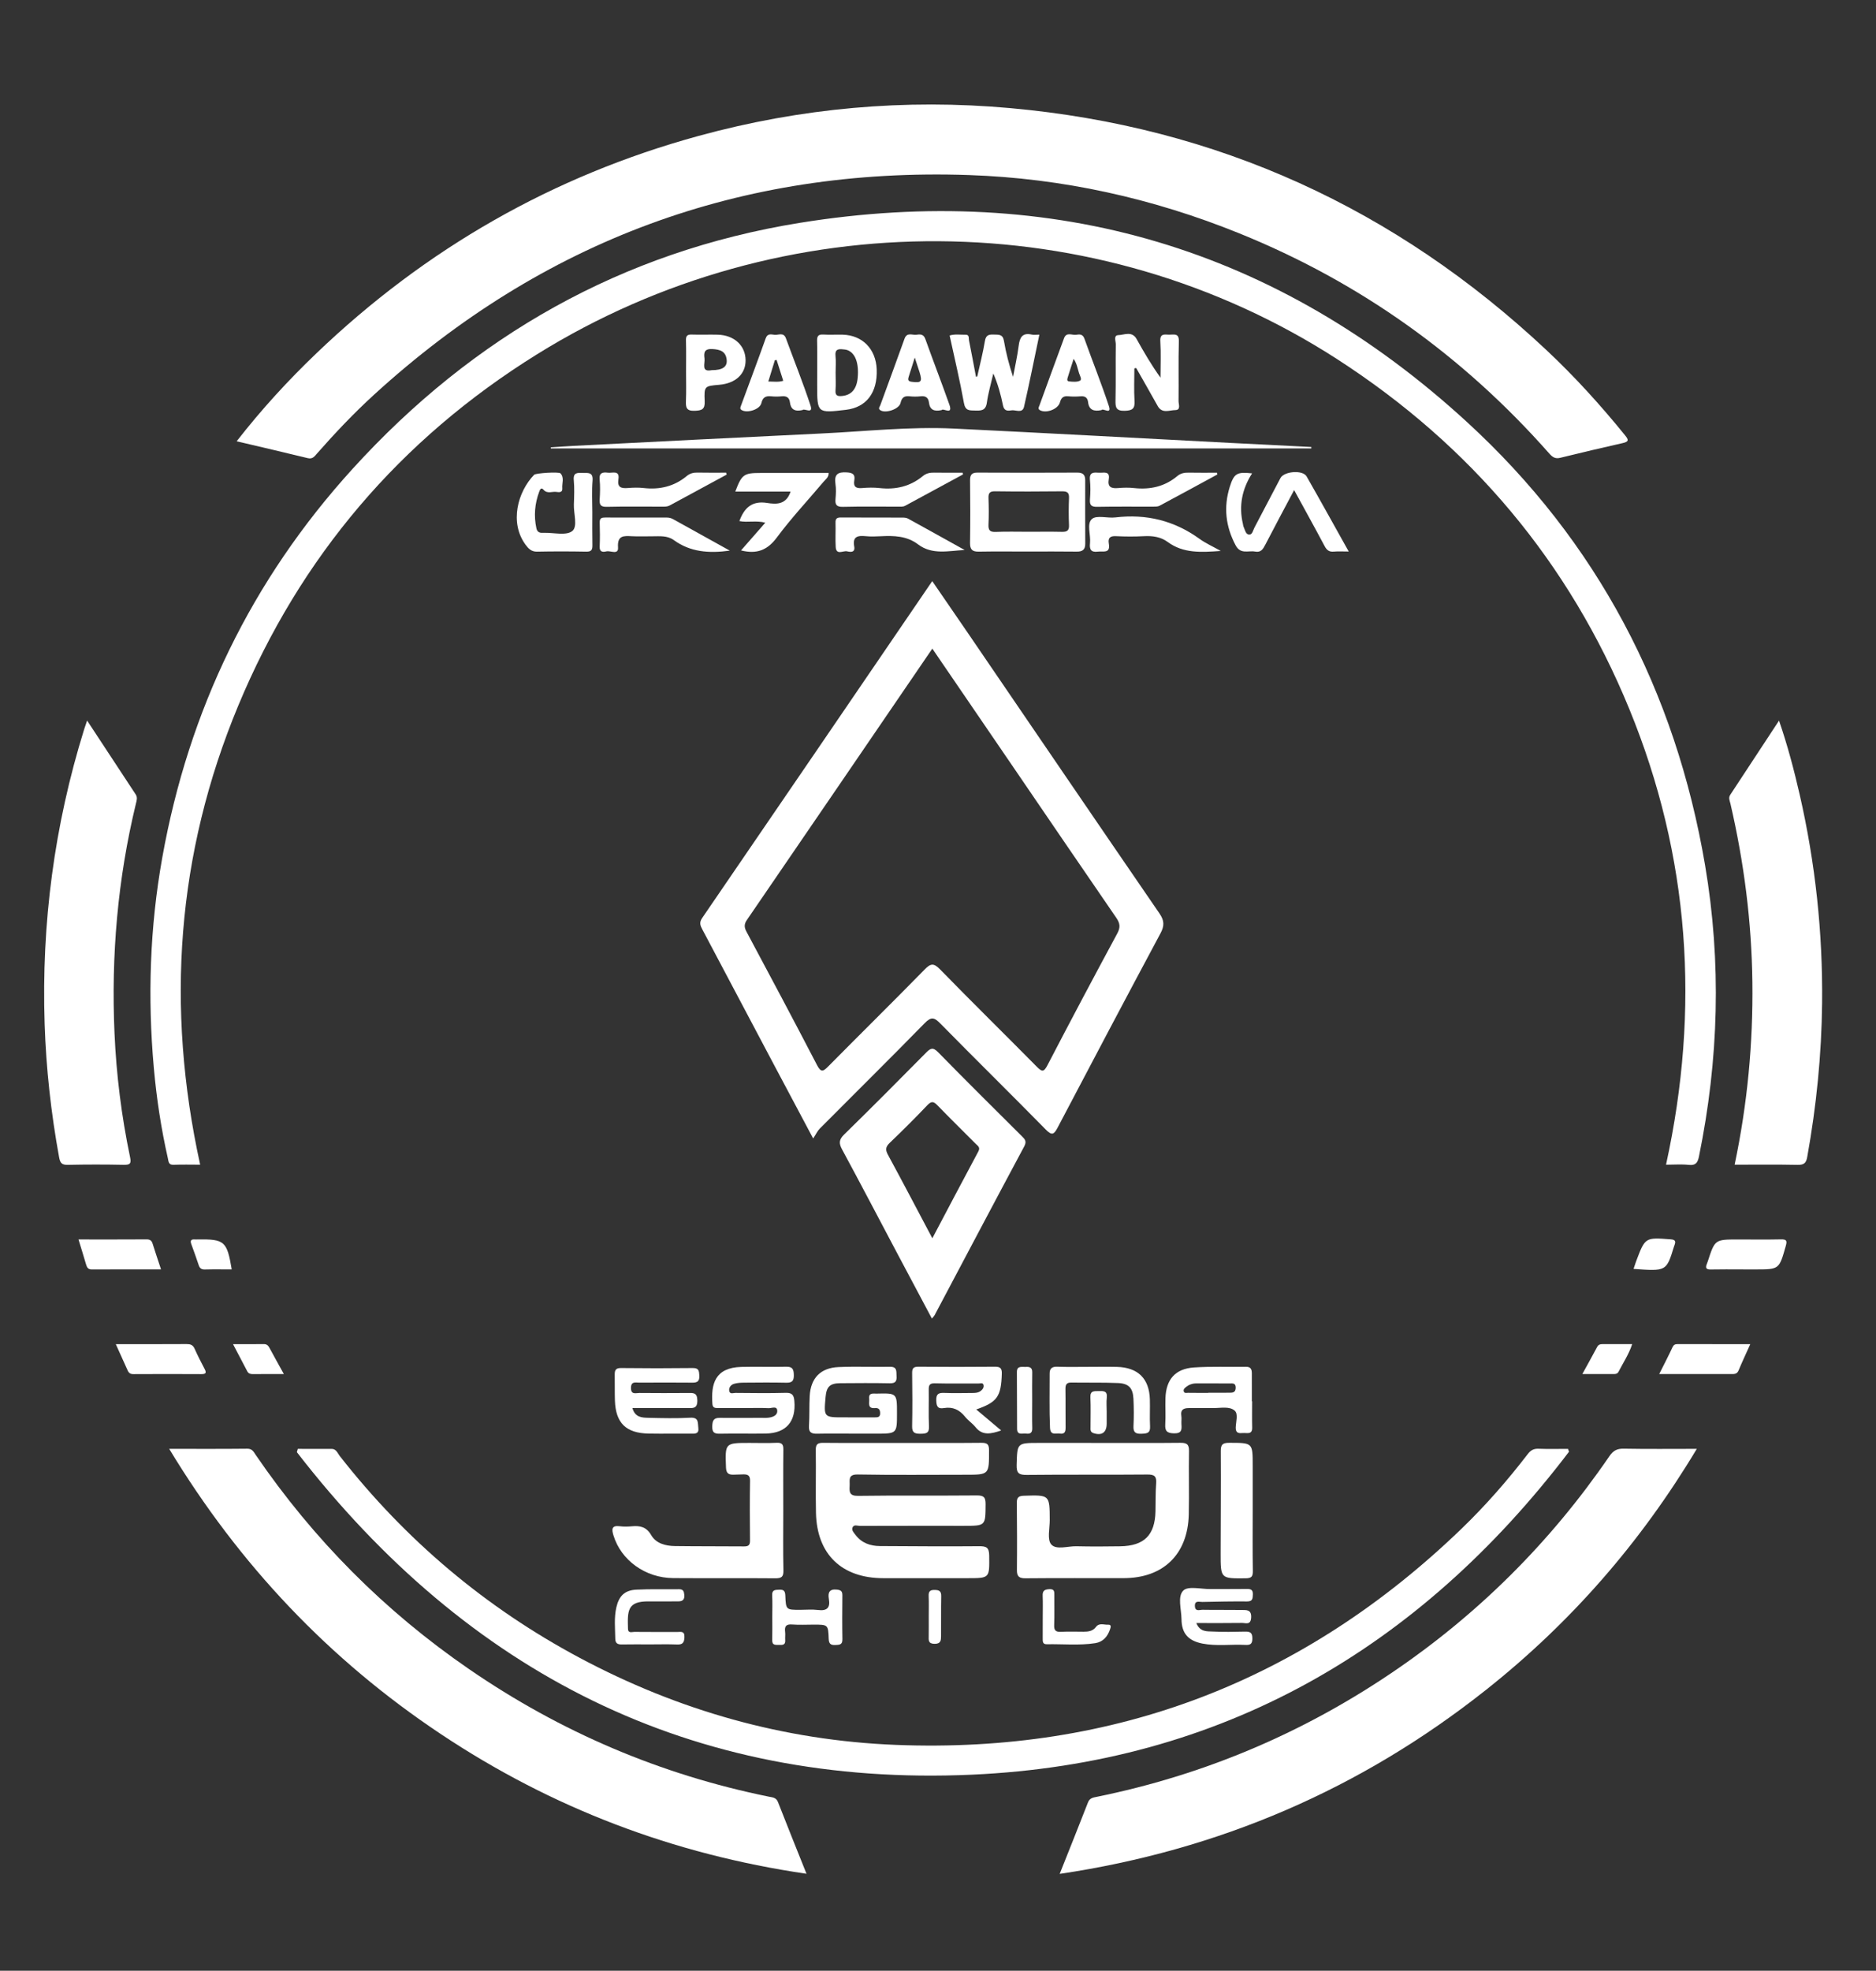 <?xml version="1.0" encoding="utf-8"?>
<!-- Generator: Adobe Illustrator 24.3.0, SVG Export Plug-In . SVG Version: 6.00 Build 0)  -->
<svg version="1.1" id="Capa_1" xmlns="http://www.w3.org/2000/svg" xmlns:xlink="http://www.w3.org/1999/xlink" x="0px" y="0px"
	 viewBox="0 0 975 1024" style="enable-background:new 0 0 975 1024;" xml:space="preserve">
<rect x="0" y="0" width="975" height="1024" fill="#333333" stroke="none"/>
<style type="text/css">
	.st0{fill:#FFFFFF;}
</style>
<g>
	<path class="st0" d="M123,229.29c13.06-16.78,26.86-31.76,41.59-45.85c56.71-54.24,122.79-92.1,198.54-112.83
		c53.1-14.53,107.12-19.38,161.95-14.43C632.54,65.86,725.27,108.31,803.82,182c14.64,13.74,28.13,28.61,40.78,44.22
		c1.85,2.28,2.05,3.26-1.17,3.99c-10.87,2.45-21.72,5.01-32.54,7.67c-2.65,0.65-4.07-0.38-5.73-2.26
		c-44.75-50.68-98.33-88.97-161.03-114.36c-45.06-18.25-91.91-28.63-140.49-30.3c-118.5-4.08-221.55,34.1-309.13,114.03
		c-10.53,9.61-20.31,19.94-29.72,30.63c-1.27,1.44-2.29,3.04-4.76,2.45C147.94,235.13,135.85,232.32,123,229.29z"/>
	<path class="st0" d="M104.03,605.18c-4.79,0-9.31-0.13-13.81,0.05c-2.69,0.11-2.59-1.67-2.98-3.4
		c-3.51-15.48-5.88-31.15-7.29-46.93c-3.27-36.58-2.1-73.02,4.38-109.24c13.72-76.72,46.43-144.28,98.81-201.93
		c62.82-69.14,140.3-113.07,232.61-127.95c131.8-21.25,248.23,13.19,346.72,103.55c67.65,62.07,108.3,139.62,123.69,230.21
		c8.6,50.64,7.12,101.12-3.18,151.4c-0.65,3.15-1.64,4.73-5.27,4.34c-3.82-0.42-7.73-0.09-11.84-0.09
		c17.76-81.11,12.36-160.14-19.07-236.75c-31.37-76.47-82.37-136.96-151.8-181.79c-125.04-80.75-288.23-81.9-415.96-2.52
		c-71.1,44.19-123.04,105.23-155.21,182.51C91.75,443.73,86.07,523.35,104.03,605.18z"/>
	<path class="st0" d="M484.51,301.95c6.28,9.14,12.4,18.01,18.48,26.91c33.17,48.6,66.29,97.23,99.59,145.74
		c2.53,3.69,2.68,6.38,0.58,10.31c-17.98,33.59-35.78,67.29-53.5,101.02c-1.9,3.62-2.97,4.22-6.16,0.98
		c-18.15-18.47-36.63-36.61-54.78-55.08c-3.14-3.19-4.73-3.68-8.15-0.18c-17.99,18.4-36.31,36.47-54.46,54.71
		c-1.24,1.24-2,2.95-3.49,5.2c-7.37-13.85-13.89-26.08-20.38-38.33c-12.4-23.4-24.76-46.83-37.18-70.22
		c-1.09-2.05-1.79-3.59-0.13-6.01C404.76,418.86,444.46,360.63,484.51,301.95z M484.55,337.03c-32.32,47.32-64.3,94.17-96.36,140.97
		c-1.5,2.2-1.46,3.8-0.23,6.1c12.33,23.06,24.63,46.14,36.68,69.35c2.07,3.99,3.23,3.27,5.83,0.65
		c16.61-16.8,33.45-33.37,49.98-50.24c3.13-3.2,4.7-3.68,8.11-0.18c16.6,17.03,33.59,33.68,50.3,50.6c2.68,2.71,3.63,2.86,5.54-0.81
		c11.91-22.92,24.03-45.74,36.29-68.47c1.74-3.22,1.4-5.31-0.58-8.18c-18.24-26.49-36.32-53.09-54.46-79.65
		C512.08,377.31,498.5,357.44,484.55,337.03z"/>
	<path class="st0" d="M550.74,973.68c5.12-12.87,9.99-24.99,14.72-37.16c0.9-2.31,2.74-2.51,4.6-2.89
		c55.15-11.23,106.04-32.62,152.71-64.08c45.07-30.38,82.93-68.04,113.64-112.86c1.96-2.87,3.91-4.02,7.41-3.95
		c12.3,0.23,24.6,0.09,38.05,0.09c-29.24,48.77-65.52,90.33-109.46,125.16C707.31,929.59,633.59,961.36,550.74,973.68z"/>
	<path class="st0" d="M87.93,752.83c14.16,0,27.39,0.08,40.62-0.07c2.55-0.03,3.27,1.63,4.32,3.17
		c30.08,44.02,67.04,81.21,110.98,111.4c47.45,32.61,99.36,54.77,155.81,66.24c1.83,0.37,3.74,0.39,4.66,2.76
		c4.74,12.17,9.64,24.27,14.84,37.29c-69.36-10.15-132.55-34.25-190.21-72.7C171.15,862.39,124.46,813.17,87.93,752.83z"/>
	<path class="st0" d="M815.45,754.32C737.43,856.89,634.8,916.3,505.16,922.13c-145.96,6.56-262.17-53-350.87-167.58
		c0.16-0.57,0.32-1.14,0.49-1.71c5.87,0,11.74-0.02,17.61,0.01c2.4,0.01,3.04,2.21,4.16,3.65c34.18,43.68,75.67,78.72,124.58,104.84
		c51.4,27.45,106.26,43.01,164.5,45.31c113.86,4.49,211.85-33.18,293.9-112.26c12.49-12.04,23.89-25.07,34.45-38.81
		c1.55-2.01,3.06-2.9,5.61-2.8c5.1,0.2,10.22,0.06,15.33,0.06C815.09,753.32,815.27,753.82,815.45,754.32z"/>
	<path class="st0" d="M901.53,605.18c6.64-31.56,9.61-63.03,9.22-94.85c-0.38-31.34-4.34-62.21-11.4-92.72
		c-0.36-1.55-1.17-3.01-0.09-4.64c8.34-12.64,16.64-25.3,25.34-38.54c4.51,13.1,7.82,25.74,10.74,38.47
		c8.15,35.62,12.03,71.74,11.65,108.27c-0.28,26.89-2.97,53.58-7.74,80.06c-0.57,3.18-1.79,4.1-4.99,4.04
		C923.43,605.05,912.6,605.18,901.53,605.18z"/>
	<path class="st0" d="M45.27,374.4c8.75,13.31,16.98,25.86,25.25,38.38c1.04,1.58,0.53,3.14,0.15,4.67
		c-9.53,39.25-12.93,79.08-11.16,119.36c0.95,21.67,3.64,43.16,8.08,64.4c0.7,3.33,0.09,4.1-3.25,4.04
		c-9.71-0.2-19.42-0.2-29.13,0.01c-3.11,0.07-3.95-1-4.49-3.94c-4.19-22.94-6.76-46.04-7.52-69.35c-1.7-52.15,5.03-103.16,20.53-153
		C44.13,377.74,44.56,376.52,45.27,374.4z"/>
	<path class="st0" d="M484.33,685.13c-6.13-11.54-12.11-22.73-18.05-33.95c-9.52-17.97-18.94-35.99-28.61-53.88
		c-1.72-3.18-1.72-5.09,1.01-7.76c14.33-14.03,28.49-28.24,42.57-42.51c2.3-2.34,3.56-3.1,6.32-0.28
		c14.36,14.69,28.96,29.13,43.52,43.63c1.56,1.56,2.64,2.64,1.24,5.26c-15.62,29.16-31.05,58.43-46.55,87.66
		C485.49,683.84,485.01,684.28,484.33,685.13z M484.56,643.41c8.2-15.51,15.97-30.35,23.9-45.1c1.18-2.19-0.32-2.93-1.37-3.99
		c-6.6-6.65-13.32-13.2-19.83-19.94c-1.98-2.05-3.11-2.41-5.29-0.12c-6.34,6.68-12.88,13.18-19.53,19.55c-2.1,2.01-2.42,3.52-1,6.14
		C469.13,614.12,476.6,628.4,484.56,643.41z"/>
	<path class="st0" d="M469.09,749.75c13.6,0,27.19,0.08,40.79-0.06c2.99-0.03,4.16,0.53,4.15,3.9c0,12.69,0.14,12.69-12.35,12.69
		c-18.61,0-37.23,0.21-55.84-0.13c-5.31-0.1-4.09,2.95-4.25,5.84c-0.17,3.14-0.23,5.33,4.36,5.26c20.55-0.29,41.11-0.03,61.67-0.22
		c3.62-0.03,4.64,0.9,4.62,4.52c-0.07,11.28,0.08,11.28-11.31,11.28c-17.97,0-35.93-0.02-53.9,0.04c-1.33,0-3.18-0.88-3.93,0.77
		c-0.66,1.45,0.66,2.75,1.5,3.87c3.18,4.21,7.65,5.8,12.74,5.83c17.16,0.08,34.31,0.24,51.47,0.08c3.81-0.04,5.25,0.61,5.3,4.85
		c0.13,11.77,0.36,11.76-11.29,11.76c-14.57,0-29.14,0-43.7,0c-21.67,0-34.59-12.42-35.04-33.98c-0.23-10.84,0.06-21.69-0.1-32.53
		c-0.05-2.99,0.85-3.85,3.84-3.82C441.57,749.83,455.33,749.75,469.09,749.75z"/>
	<path class="st0" d="M573.09,749.75c13.44,0,26.87,0.09,40.31-0.06c3.2-0.04,4.61,0.64,4.55,4.21c-0.2,11,0.13,22.02-0.12,33.02
		c-0.48,20.7-13.21,33.06-33.81,33.09c-17,0.03-34-0.08-50.99,0.08c-3.34,0.03-4.55-0.91-4.52-4.29c0.12-11.65,0.06-23.3-0.05-34.95
		c-0.02-2.68,0.85-3.57,3.63-3.66c13.46-0.43,13.43-0.52,13.48,12.64c0.02,4.34-1.42,10.12,0.78,12.65
		c2.6,2.99,8.54,0.86,13.02,0.96c7.6,0.17,15.22,0.15,22.82,0.02c12.46-0.2,18.05-5.78,18.34-18.12c0.11-4.85-0.01-9.72,0.36-14.55
		c0.27-3.59-0.8-4.65-4.51-4.62c-20.88,0.19-41.77-0.03-62.65,0.2c-4.19,0.05-5.49-0.84-5.36-5.25c0.34-11.37,0.1-11.38,11.69-11.38
		C551.08,749.75,562.09,749.75,573.09,749.75z"/>
	<path class="st0" d="M407.08,785.3c0,10.2-0.16,20.4,0.09,30.6c0.09,3.52-1.06,4.23-4.35,4.2c-17.65-0.16-35.29,0.02-52.94-0.11
		c-14.5-0.1-27.09-9.26-31.03-22.13c-0.99-3.22-1.1-5.38,3.33-4.81c2.07,0.27,4.22,0.19,6.31,0.01c4.25-0.37,7.48,0.32,9.98,4.63
		c2.5,4.31,7.44,5.58,12.29,5.65c11.98,0.16,23.96,0.08,35.94,0.18c2.24,0.02,3.13-0.66,3.1-3.04c-0.11-10.36-0.15-20.72,0.02-31.08
		c0.05-2.73-1.19-3.34-3.4-3.31c-1.77,0.02-3.54,0.13-5.32,0.16c-2.45,0.04-3.67-0.76-3.78-3.65c-0.49-12.86-0.6-12.86,12.24-12.86
		c4.7,0,9.4,0.16,14.08-0.06c2.8-0.13,3.52,0.86,3.49,3.56C407,763.93,407.08,774.62,407.08,785.3z"/>
	<path class="st0" d="M681.51,233.01c-131.74,0-263.48,0-395.23,0c-0.02-0.19-0.03-0.37-0.05-0.56c4.14-0.27,8.27-0.59,12.41-0.8
		c42.78-2.16,85.55-4.37,128.33-6.41c22.92-1.09,45.8-3.66,68.78-2.55c47.78,2.31,95.55,4.95,143.32,7.43
		c14.15,0.74,28.31,1.43,42.46,2.14C681.53,232.51,681.52,232.76,681.51,233.01z"/>
	<path class="st0" d="M534.35,286.58c-8.57,0-17.13-0.1-25.7,0.05c-3.35,0.06-4.55-1.14-4.5-4.53c0.16-10.83,0.14-21.66,0.01-32.48
		c-0.03-2.9,0.89-4.06,3.85-4.05c17.29,0.08,34.59,0.08,51.88,0c2.91-0.01,4.12,1.13,4.12,3.94c-0.02,10.99-0.03,21.98,0.02,32.97
		c0.02,3.14-1.44,4.19-4.47,4.14C551.16,286.5,542.75,286.58,534.35,286.58z M534.45,276.31c5.81,0,11.63-0.09,17.44,0.04
		c2.6,0.06,3.83-0.6,3.7-3.49c-0.21-4.67-0.2-9.37,0-14.04c0.12-2.8-0.88-3.56-3.59-3.53c-11.63,0.13-23.26,0.15-34.88-0.01
		c-2.95-0.04-3.47,1.13-3.37,3.69c0.16,4.52,0.21,9.05-0.01,13.56c-0.15,2.94,0.72,3.98,3.76,3.86
		C523.14,276.15,528.79,276.31,534.45,276.31z"/>
	<path class="st0" d="M507.91,195.59c1.36-6.14,2.95-12.23,3.98-18.43c0.52-3.16,2.13-3.41,4.66-3.32c2.47,0.09,4.62-0.27,5.22,3.28
		c1.06,6.28,2.68,12.47,4.74,18.7c1-5.38,2.23-10.73,2.92-16.15c0.54-4.28,1.85-6.93,6.8-5.82c1.06,0.24,2.23,0.03,3.95,0.03
		c-2.68,12.73-5.14,25.13-7.96,37.45c-0.85,3.72-4.37,1.48-6.65,1.89c-1.91,0.35-3.72,0.29-4.28-2.49
		c-1.13-5.59-2.63-11.11-5.04-16.65c-1.16,5.06-2.65,10.08-3.37,15.2c-0.59,4.18-3.07,4.13-6.16,4.04c-2.82-0.08-5,0.22-5.73-3.85
		c-2.08-11.58-4.83-23.05-7.45-35.15c2.76-0.84,5.56-0.34,8.29-0.4c2.05-0.05,1.55,1.77,1.76,2.85c1.27,6.31,2.44,12.64,3.64,18.97
		C507.45,195.69,507.68,195.64,507.91,195.59z"/>
	<path class="st0" d="M651.06,785.26c0,10.34-0.11,20.68,0.07,31.02c0.05,2.96-0.75,3.79-3.77,3.82
		c-12.94,0.12-12.98,0.23-12.97-12.88c0.01-17.77,0.19-35.54,0.07-53.3c-0.02-3.54,1.22-4.23,4.45-4.23
		c12.15,0.02,12.15-0.09,12.15,11.83C651.06,769.43,651.06,777.35,651.06,785.26z"/>
	<path class="st0" d="M650.74,245.96c-5.24,8.18-6.99,16.93-4.75,26.36c0.11,0.47,0.12,0.99,0.33,1.41
		c0.76,1.56,1.02,3.99,2.95,4.05c1.62,0.05,1.97-2.27,2.7-3.65c4.51-8.56,8.97-17.16,13.5-25.71c1.9-3.59,11.62-4.34,13.59-0.89
		c7.26,12.71,14.34,25.52,21.9,39.04c-3.09,0-5.45-0.17-7.77,0.05c-2.48,0.23-3.69-0.84-4.81-2.96
		c-5.05-9.52-10.29-18.94-15.79-29.01c-5.19,9.8-10.14,19.02-14.94,28.3c-1.19,2.29-2.24,4.24-5.35,3.65
		c-3.5-0.66-7.53,1.61-10.11-3.24c-5.23-9.84-6.34-19.93-3.04-30.43C641.37,245.89,642.92,245.14,650.74,245.96z"/>
	<path class="st0" d="M328.68,731.63c1.38,4.91,4.98,4.99,8.28,5.07c7.27,0.17,14.56,0.35,21.82-0.05c4.55-0.25,3.79,2.7,4.15,5.22
		c0.47,3.33-1.79,3.08-3.97,3.06c-7.27-0.04-14.54,0.08-21.81-0.04c-11.77-0.19-17.16-5.46-17.56-17.1
		c-0.15-4.52-0.03-9.05-0.1-13.57c-0.03-2.28,0.57-3.42,3.27-3.38c12.45,0.15,24.89,0.15,37.34,0c3.11-0.04,3.23,1.52,3.35,3.88
		c0.15,2.73-0.78,3.74-3.52,3.71c-9.21-0.09-18.43-0.06-27.64-0.01c-1.93,0.01-4.35-0.81-4.36,2.76c-0.01,3.69,2.56,2.61,4.39,2.62
		c8.4,0.08,16.81,0.08,25.22,0.01c2.74-0.02,4.81-0.28,4.88,3.8c0.08,4.38-2.23,4.06-5.1,4.04
		C347.94,731.59,338.57,731.63,328.68,731.63z"/>
	<path class="st0" d="M387.33,731.63c-4.69,0-9.39-0.01-14.08,0c-1.52,0-2.84,0.02-3-2.13c-0.76-10.36,1.26-18.87,15.05-19.24
		c7.76-0.21,15.54,0.1,23.3-0.1c3.46-0.09,3.92,1.52,3.97,4.42c0.05,3.01-1,3.94-3.93,3.88c-7.28-0.16-14.56-0.09-21.85-0.03
		c-1.76,0.01-3.6,0.11-5.27,0.6c-1.63,0.48-2.81,1.91-2.51,3.69c0.31,1.88,2.09,1.04,3.2,1.05c8.74,0.07,17.48,0.21,26.21-0.04
		c3.31-0.09,4.16,1.24,4.42,4.15c0.97,10.72-4.23,16.83-14.88,17c-7.93,0.13-15.86-0.08-23.79,0.08c-2.82,0.06-4.05-0.54-3.99-3.71
		c0.06-2.9,0.58-4.56,3.84-4.53c7.12,0.07,14.24,0.01,21.36-0.01c1.29,0,2.6,0.09,3.88-0.05c2.39-0.27,4.98-1.21,4.68-3.86
		c-0.26-2.39-2.96-1.02-4.5-1.1C395.43,731.49,391.38,731.64,387.33,731.63z"/>
	<path class="st0" d="M443.15,744.92c-6.15,0-12.3-0.09-18.44,0.04c-2.96,0.06-4.49-0.63-4.27-4.04c0.33-5.16,0.1-10.35,0.38-15.52
		c0.51-9.33,5.62-14.67,15-15.06c8.88-0.38,17.8,0,26.69-0.15c3.93-0.07,3.28,2.48,3.44,4.89c0.18,2.63-0.58,3.74-3.48,3.68
		c-8.57-0.17-17.15-0.11-25.73-0.04c-5.41,0.04-7.19,1.79-7.67,7.16c-0.94,10.58-0.94,10.58,9.54,10.58
		c5.34,0,10.68-0.01,16.02,0.01c1.58,0.01,2.86-0.08,2.8-2.26c-0.05-1.87-0.79-2.71-2.61-2.56c-4.2,0.35-2.87-2.73-3.09-4.88
		c-0.33-3.25,2.01-2.6,3.85-2.65c10.6-0.25,10.6-0.25,10.6,10.18c0,10.62,0,10.62-10.91,10.63
		C451.24,744.92,447.2,744.92,443.15,744.92z"/>
	<path class="st0" d="M507.38,732.36c4.86,4.09,8.9,7.5,12.95,10.91c-5.33,1.84-9.74,2.76-13.27-1.65c-1.6-2-3.88-3.47-5.48-5.47
		c-2.88-3.62-6.4-5.29-10.98-4.51c-3.28,0.56-3.91-0.96-4-4.01c-0.11-3.46,1.33-3.98,4.26-3.86c4.68,0.19,9.38,0.07,14.07,0.04
		c1.61-0.01,3.24,0.01,4.66-1c0.99-0.7,1.72-1.66,1.63-2.82c-0.14-1.78-1.7-1.11-2.66-1.11c-7.6-0.06-15.2,0.09-22.8-0.1
		c-2.8-0.07-3.11,1.18-3.07,3.46c0.11,6.3-0.18,12.62,0.12,18.91c0.17,3.6-1.55,3.8-4.34,3.83c-2.87,0.03-4.49-0.38-4.42-3.86
		c0.19-9.21,0.14-18.43,0.01-27.65c-0.03-2.51,0.7-3.34,3.28-3.31c13.26,0.12,26.52,0.12,39.78,0c2.79-0.03,3.62,0.88,3.54,3.61
		C520.31,725.72,518.3,728.54,507.38,732.36z"/>
	<path class="st0" d="M650.75,728.14c0,4.53-0.09,9.06,0.03,13.58c0.1,3.9-2.73,2.73-4.75,2.89c-1.99,0.15-3.86,0.26-3.8-2.82
		c0.07-3.03,1.43-7.13-0.59-8.86c-2.7-2.3-7.07-1.29-10.75-1.3c-4.37-0.01-8.74,0-13.1,0.02c-2.62,0.01-4.34,0.82-3.83,3.98
		c0.23,1.42-0.04,2.91,0.06,4.36c0.19,2.79,0.23,4.87-3.82,4.78c-3.69-0.07-4.81-1.18-4.59-4.76c0.28-4.51-0.06-9.06,0.1-13.58
		c0.33-9.66,5.11-15.21,14.74-15.88c9.02-0.62,18.1-0.2,27.16-0.35c2.54-0.04,2.98,1.45,2.99,3.38c0.04,4.85,0.01,9.7,0.01,14.55
		C650.65,728.14,650.7,728.14,650.75,728.14z M627.97,723.75c0-0.02,0-0.05,0-0.07c3.69,0,7.39,0.01,11.08-0.01
		c1.69-0.01,3.1-0.15,3.16-2.53c0.06-2.58-1.51-2.3-3.12-2.3c-5.79,0.01-11.57,0.03-17.36-0.01c-2.03-0.01-3.79,0.64-5.33,1.86
		c-0.72,0.57-1.57,1.32-1.12,2.42c0.38,0.94,1.38,0.6,2.09,0.61C620.9,723.78,624.44,723.75,627.97,723.75z"/>
	<path class="st0" d="M307.85,266.21c0,5.66-0.08,11.32,0.04,16.97c0.05,2.34-0.37,3.51-3.13,3.46c-8.57-0.16-17.14-0.17-25.7,0
		c-2.93,0.06-4.5-1.69-5.9-3.58c-8.5-11.51-4.09-27.56,4.45-36.37c0.83-0.86,12.89-1.63,13.7-0.73c2.08,2.28,0.7,5.17,0.93,7.78
		c0.21,2.3-1.76,2.05-3.08,1.86c-2.22-0.33-4.7,1.17-6.7-1.16c-1.31-1.53-1.94,0.3-2.22,1.05c-2.3,6.18-2.86,12.53-1.46,19.02
		c0.37,1.7,1.4,2.45,3.12,2.34c0.32-0.02,0.65,0.01,0.97,0c4.97-0.12,11.36,1.57,14.52-0.89c3-2.33,0.69-9.07,0.87-13.86
		c0.15-4.2,0.34-8.43-0.05-12.6c-0.39-4.15,2-3.81,4.7-3.76c2.79,0.04,5.41-0.5,5.06,3.99
		C307.52,255.19,307.85,260.71,307.85,266.21z"/>
	<path class="st0" d="M589.55,191.4c0,5.63-0.26,11.28,0.09,16.89c0.25,4.06-1.09,5.05-5.09,5.16c-4.48,0.13-4.88-1.74-4.8-5.4
		c0.22-9.7,0-19.41,0.15-29.11c0.03-1.65-1.3-4.72,1.31-4.8c3.14-0.1,7.12-2.29,9.53,2.05c3.76,6.76,7.65,13.45,12.4,20.05
		c0-6.32,0.28-12.65-0.1-18.95c-0.25-4.15,2.24-3.44,4.59-3.39c2.39,0.05,5.18-1.04,5.05,3.47c-0.3,10.34-0.03,20.7-0.16,31.05
		c-0.02,1.64,1.32,4.62-1.7,4.66c-3.07,0.04-6.86,1.98-9.14-2.12c-3.67-6.61-7.45-13.16-11.18-19.74
		C590.18,191.28,589.86,191.34,589.55,191.4z"/>
	<path class="st0" d="M410.89,255.42c-9.72,0-19.15,0-28.74,0c3.37-8.92,4.41-9.66,13.12-9.66c11.77,0,23.54,0,35.41,0
		c0.05,2.3-1.59,3.3-2.67,4.57c-8.11,9.63-16.76,18.86-24.26,28.95c-4.92,6.63-10.47,8.77-18.62,6.72c4.15-4.74,8.23-9.4,12.61-14.4
		c-4.65-1.28-9.13,0.02-13.46-0.84c2.5-6.86,6.52-10.67,14.38-9.43C403.38,262.08,408.6,262.39,410.89,255.42z"/>
	<path class="st0" d="M565.48,710.23c5.02,0,10.03-0.11,15.05,0.02c10.9,0.29,16.76,6.08,17.08,16.84c0.14,4.69-0.15,9.39,0.1,14.07
		c0.19,3.58-1.69,3.71-4.46,3.82c-3.14,0.13-4.32-0.77-4.15-4.03c0.24-4.68,0.2-9.39-0.02-14.07c-0.27-5.64-2.41-8.01-8.05-8.25
		c-8.07-0.34-16.17-0.13-24.25-0.26c-2.73-0.04-3.08,1.39-3.04,3.66c0.11,6.47-0.02,12.94,0.07,19.41c0.03,2.26-0.24,3.87-3.07,3.45
		c-2.11-0.31-4.84,1.17-5.03-3.08c-0.42-9.38-0.15-18.75-0.19-28.13c-0.01-2.64,1.28-3.61,3.95-3.52
		C554.8,710.36,560.14,710.23,565.48,710.23z"/>
	<path class="st0" d="M424.71,193.19c0-5.33,0.1-10.66-0.05-15.98c-0.07-2.43,0.52-3.55,3.19-3.38c3.38,0.21,6.78-0.03,10.16,0.07
		c10.26,0.3,17.23,7.47,17.63,18.03c0.46,12.08-5.36,19.74-15.93,21c-15.01,1.78-15.01,1.78-15.01-12.95
		C424.71,197.71,424.71,195.45,424.71,193.19z M434.29,193.64c0,3.06,0.18,6.14-0.05,9.18c-0.23,2.91,1.27,3.16,3.5,2.93
		c4.76-0.49,7.45-3.58,8.01-9.32c0.77-7.84-1.32-13.28-5.63-14.61c-0.61-0.19-1.27-0.22-1.9-0.29c-2.56-0.31-4.37-0.01-3.98,3.42
		C434.54,187.81,434.28,190.74,434.29,193.64z"/>
	<path class="st0" d="M572.51,213.08c-4,0.85-6.53-0.06-7-4.07c-0.28-2.37-1.53-3.3-3.94-3.09c-2.09,0.18-4.22,0.21-6.3-0.01
		c-2.55-0.26-3.73,0.7-4.4,3.17c-0.97,3.57-7.13,5.82-10.32,4.1c-1.37-0.74-0.63-1.67-0.35-2.44c4.24-11.68,8.5-23.36,12.81-35.02
		c1.24-3.36,4.18-1.43,6.34-1.78c1.68-0.27,3.38-0.4,4.24,2.02c4.18,11.7,8.82,23.25,12.72,35.04
		C577.89,215.77,573.15,211.85,572.51,213.08z M558,186.46c-1.06,3.3-2.07,6.34-3,9.41c-0.26,0.85-0.77,2.18,0.63,2.31
		c1.89,0.19,4.1,0.43,5.65-0.38c1.2-0.62-0.06-2.6-0.48-3.92C560.03,191.47,559.67,188.89,558,186.46z"/>
	<path class="st0" d="M489.41,213.08c-3.9,0.86-6.16-0.11-6.61-3.91c-0.3-2.48-1.67-3.57-4.29-3.26c-1.92,0.23-3.9,0.22-5.82,0
		c-2.77-0.31-4.03,0.72-4.66,3.48c-0.74,3.26-7.94,5.6-10.57,3.72c-1.21-0.87-0.24-1.75,0.04-2.52c4.19-11.53,8.49-23.03,12.6-34.58
		c1.26-3.54,4.02-1.78,6.15-2.08c1.86-0.26,3.72-0.43,4.65,2.17c4.08,11.4,8.46,22.7,12.5,34.11
		C495.45,216.01,490.14,211.85,489.41,213.08z M475.43,185.8c-1.25,3.93-2.24,6.97-3.18,10.03c-0.42,1.38-0.42,2.29,1.57,2.55
		c4.97,0.65,5.62,0,4.11-4.93C477.23,191.2,476.46,188.97,475.43,185.8z"/>
	<path class="st0" d="M417.11,213.06c-4.02,0.92-6.12-0.3-6.57-4.01c-0.31-2.57-1.88-3.41-4.38-3.13c-1.76,0.19-3.57,0.19-5.32,0
		c-2.81-0.3-4.44,0.48-5.13,3.53c-0.74,3.25-7.11,5.34-10.13,3.7c-1.27-0.69-0.76-1.57-0.44-2.44c4.28-11.64,8.66-23.25,12.82-34.93
		c1-2.81,3.09-1.92,4.75-1.8c1.97,0.14,4.57-1.44,5.75,1.8c4.26,11.65,8.91,23.16,12.78,34.93
		C422.81,215.46,417.93,211.95,417.11,213.06z M399.31,198.23c2.96,0.02,5.27,0.42,7.76-0.37c-1.22-3.85-2.34-7.35-3.45-10.85
		c-0.3,0.05-0.61,0.11-0.91,0.16C401.63,190.68,400.56,194.19,399.31,198.23z"/>
	<path class="st0" d="M621.76,843.34c1.9,4.72,5.52,4.27,8.56,4.42c5.49,0.27,11,0.18,16.49,0.04c2.68-0.07,4.09,0.29,4.08,3.58
		c-0.01,3.1-1.35,3.45-3.8,3.32c-7.41-0.38-14.88,0.77-22.25-0.71c-7.32-1.47-10.72-5.29-10.79-12.68
		c-0.05-5.1-2.2-11.75,0.95-14.86c2.5-2.46,9.18-0.73,14-0.77c6.31-0.05,12.62,0.05,18.92-0.05c2.14-0.03,3.3,0.38,3.22,2.88
		c-0.07,2.2-0.19,3.64-3.05,3.61c-7.76-0.07-15.52,0.09-23.27,0.26c-1.52,0.03-3.93-0.95-3.81,2.14c0.12,3.04,2.52,1.91,4,1.93
		c6.79,0.12,13.59,0,20.38,0.1c2.51,0.04,5.11-0.23,4.86,3.99c-0.25,4.03-2.85,2.72-4.75,2.75
		C637.77,843.41,630.05,843.34,621.76,843.34z"/>
	<path class="st0" d="M356.56,193.32c0-5.49,0.1-10.99-0.05-16.48c-0.06-2.34,0.7-3.08,3.02-3c4.52,0.16,9.05-0.06,13.57,0.07
		c8.51,0.25,14.32,5.67,14.4,13.24c0.07,7.16-5.17,12.06-13.68,12.79c-7.65,0.66-7.92,0.67-7.58,8.5c0.19,4.28-1.43,4.87-5.22,5.01
		c-4.27,0.16-4.66-1.73-4.52-5.11C356.71,203.34,356.56,198.32,356.56,193.32z M369.87,192.34c5.59,0.02,8.16-1.7,7.81-5.33
		c-0.43-4.41-3.33-5.42-7.45-5.64c-4.21-0.22-4.49,1.84-4.09,4.87C366.5,188.92,364.22,193.48,369.87,192.34z"/>
	<path class="st0" d="M634.46,286.27c-10.35,0.76-19.51,1.28-27.55-4.64c-3.69-2.71-7.89-3.27-12.39-3.03
		c-4.84,0.25-9.71,0.23-14.55-0.01c-3.07-0.15-4.2,0.96-3.69,3.88c0.94,5.35-2.94,3.8-5.71,4.16c-3.7,0.48-4.4-1.3-4.06-4.45
		c0.46-4.29-1.86-10.03,1-12.51c2.45-2.12,8.05-0.32,12.19-0.82c16.07-1.92,30.61,1.66,43.76,11.17
		C626.56,282.27,630.14,283.85,634.46,286.27z"/>
	<path class="st0" d="M501.36,285.79c-8.36,0.39-16.83,2.68-24.24-2.94c-5.8-4.4-12.52-4.58-19.38-4.22
		c-2.58,0.13-5.19,0.23-7.76-0.03c-4.09-0.4-7,0.08-6.02,5.36c0.61,3.28-2.03,2.92-3.71,2.52c-2.04-0.49-5.66,2.23-5.92-2.29
		c-0.25-4.19,0.04-8.41-0.09-12.61c-0.07-2.19,0.83-2.71,2.84-2.7c10.67,0.07,21.34,0.02,32.02,0.06c0.94,0,2.01,0.1,2.81,0.53
		C481.74,274.87,491.54,280.34,501.36,285.79z"/>
	<path class="st0" d="M379.3,286.11c-11.03,1.52-20.6,0.68-29.07-5.45c-3.44-2.49-7.34-1.99-11.19-2
		c-3.55-0.01-7.11,0.15-10.66-0.04c-4.28-0.23-7.62-0.45-7.18,5.87c0.28,4.01-3.95,1.48-6.08,2.01c-1.67,0.42-3.57,0.45-3.45-2.43
		c0.17-4.19,0.14-8.4,0.01-12.59c-0.07-2.32,1.11-2.59,2.98-2.58c10.66,0.05,21.32,0.02,31.98,0.03c1.15,0,2.18,0.27,3.22,0.85
		C359.39,275.11,368.96,280.38,379.3,286.11z"/>
	<path class="st0" d="M632.69,246.54c-10,5.43-19.99,10.89-30.04,16.25c-0.92,0.49-2.19,0.45-3.3,0.46
		c-9.7,0.03-19.41-0.1-29.1,0.09c-3,0.06-4-0.81-3.77-3.81c0.26-3.38,0.34-6.82-0.01-10.17c-0.45-4.24,2.17-3.88,4.82-3.73
		c2.32,0.13,5.72-1.08,4.96,3.4c-0.71,4.17,1.4,4.87,4.9,4.57c2.73-0.24,5.52-0.3,8.24,0c8.39,0.92,15.97-0.76,22.53-6.27
		c1.69-1.42,3.68-1.79,5.88-1.74c4.91,0.1,9.82,0.03,14.72,0.03C632.58,245.92,632.64,246.23,632.69,246.54z"/>
	<path class="st0" d="M500.51,246.51c-10,5.41-20.02,10.81-30,16.25c-1.24,0.67-2.51,0.48-3.78,0.49
		c-9.54,0.02-19.08-0.14-28.61,0.1c-3.33,0.08-4.16-1.07-3.89-4.1c0.23-2.57,0.36-5.21-0.02-7.74c-0.73-4.91,1.05-6.38,5.96-6.05
		c3.28,0.22,4.32,1.2,3.82,4.19c-0.54,3.23,0.84,4.21,3.97,3.95c3.05-0.26,6.17-0.34,9.2,0c8.41,0.95,15.95-0.86,22.53-6.28
		c1.72-1.42,3.68-1.78,5.87-1.74c4.92,0.1,9.83,0.03,14.75,0.03C500.37,245.91,500.44,246.21,500.51,246.51z"/>
	<path class="st0" d="M377.68,246.6c-9.86,5.33-19.74,10.65-29.58,16.02c-1.23,0.67-2.47,0.63-3.75,0.63
		c-9.69,0.01-19.38-0.14-29.06,0.09c-3.2,0.07-3.79-1.12-3.62-3.91c0.21-3.38,0.32-6.81-0.02-10.16c-0.38-3.71,1.63-3.99,4.32-3.65
		c2.33,0.29,6.21-1.5,5.43,3.44c-0.66,4.22,1.47,4.79,4.9,4.52c2.73-0.22,5.52-0.31,8.22,0c8.39,0.96,15.92-0.84,22.49-6.3
		c1.53-1.27,3.33-1.76,5.39-1.72c4.99,0.11,9.98,0.04,14.98,0.04C377.48,245.94,377.58,246.27,377.68,246.6z"/>
	<path class="st0" d="M862.33,713.97c2.53-5.05,4.82-9.45,6.91-13.94c0.59-1.27,1.33-1.62,2.57-1.61
		c12.39,0.02,24.78,0.01,37.85,0.01c-2.21,4.92-4.25,9.26-6.09,13.67c-0.83,2-2.34,1.88-3.97,1.87
		C887.49,713.97,875.37,713.97,862.33,713.97z"/>
	<path class="st0" d="M60.18,698.43c12.86,0,24.81,0.04,36.76-0.04c1.97-0.01,3.29,0.37,4.17,2.35c1.56,3.53,3.34,6.97,5.14,10.39
		c0.99,1.88,1.13,2.88-1.55,2.87c-11.79-0.07-23.58-0.06-35.37,0c-1.52,0.01-2.36-0.53-2.96-1.87
		C64.43,707.75,62.42,703.38,60.18,698.43z"/>
	<path class="st0" d="M401.37,840.12c0-3.72,0.14-7.45-0.05-11.16c-0.15-3.02,1.68-2.84,3.73-2.94c2.28-0.11,3.01,0.68,3.1,3.03
		c0.29,7.43,0.41,7.43,7.68,7.43c3.07,0,6.19-0.31,9.21,0.07c4.68,0.6,6.56-1.02,5.74-5.75c-0.57-3.27,0.24-5.29,4.27-4.82
		c2.11,0.24,2.77,0.97,2.75,2.98c-0.07,7.6-0.12,15.21,0.02,22.81c0.06,2.93-1.57,2.89-3.69,2.99c-2.48,0.11-3.34-0.69-3.44-3.27
		c-0.26-7.33-0.38-7.33-7.83-7.33c-3.72,0-7.46,0.22-11.16-0.07c-3.13-0.25-4.03,0.93-3.66,3.83c0.18,1.43-0.06,2.91,0.05,4.36
		c0.18,2.45-1.36,2.5-3.11,2.42c-1.73-0.07-3.71,0.42-3.64-2.46C401.44,848.21,401.37,844.16,401.37,840.12z"/>
	<path class="st0" d="M40.8,644.03c12.2,0,23.8,0.04,35.4-0.04c1.76-0.01,2.6,0.61,3.11,2.22c1.34,4.28,2.79,8.53,4.38,13.36
		c-12.25,0-24.1-0.03-35.95,0.03c-1.84,0.01-2.51-0.89-2.97-2.46C43.57,652.99,42.27,648.86,40.8,644.03z"/>
	<path class="st0" d="M905.13,659.58c-5.32,0-10.65-0.08-15.97,0.04c-2.23,0.05-2.98-0.63-2.12-2.76c0.18-0.45,0.36-0.9,0.51-1.36
		c3.72-11.46,3.72-11.46,15.74-11.46c7.42,0,14.84,0.11,22.26-0.05c3.05-0.07,3.33,0.72,2.52,3.56
		c-3.41,12.01-3.3,12.04-15.69,12.04C909.97,659.58,907.55,659.58,905.13,659.58z"/>
	<path class="st0" d="M337.76,854.44c-4.84,0-9.69-0.07-14.53,0.03c-2.13,0.04-3.41-0.53-3.45-2.9c-0.08-5.48-0.69-10.97,0.56-16.4
		c1.34-5.85,4.29-8.85,10.26-9.17c7.41-0.4,14.85-0.12,22.27-0.23c2.22-0.04,2.63,1.1,2.78,2.97c0.19,2.32-0.8,3.32-2.98,3.33
		c-5.17,0.03-10.34,0.08-15.5,0.02c-11.26-0.13-11.06,4.95-10.79,14.3c0.07,2.41,2.09,1.54,3.33,1.55
		c7.43,0.08,14.86,0.03,22.28,0.05c1.8,0.01,3.84-0.68,3.73,2.65c-0.09,2.96-0.99,3.98-3.94,3.85
		C347.13,854.3,342.44,854.44,337.76,854.44z"/>
	<path class="st0" d="M541.94,840.3c0-3.71,0.11-7.43-0.04-11.14c-0.1-2.54,0.89-3.27,3.37-3.42c2.78-0.17,2.71,1.26,2.69,3.19
		c-0.06,5.17,0.13,10.34-0.08,15.5c-0.12,2.84,0.91,3.61,3.6,3.47c3.87-0.2,7.75-0.06,11.62-0.05c2.48,0,4.84-0.28,6.49-2.48
		c1.72-2.28,4.18-1.05,6.3-1.17c1.93-0.11,1.34,1.44,1.02,2.4c-1.25,3.78-3.66,6.58-7.72,7.2c-8.33,1.28-16.75,0.4-25.12,0.56
		c-2.17,0.04-2.16-1.4-2.15-2.94C541.95,847.73,541.94,844.01,541.94,840.3z"/>
	<path class="st0" d="M822.37,713.97c2.81-5.12,5.3-9.56,7.68-14.06c0.75-1.42,1.86-1.51,3.2-1.5c4.83,0.03,9.66,0.01,15.03,0.01
		c-1.75,5.36-4.72,9.7-7.08,14.33c-0.52,1.02-1.4,1.22-2.41,1.22C833.56,713.97,828.31,713.97,822.37,713.97z"/>
	<path class="st0" d="M147.53,713.97c-6,0-11.11-0.03-16.22,0.02c-1.25,0.01-2.2-0.32-2.79-1.44c-2.37-4.51-4.73-9.02-7.41-14.12
		c5.81,0,10.92,0.04,16.02-0.02c1.54-0.02,2.28,0.75,2.94,1.99C142.34,704.64,144.7,708.83,147.53,713.97z"/>
	<path class="st0" d="M536.44,727.57c0,4.84-0.1,9.68,0.04,14.51c0.07,2.51-1.14,3.09-3.24,2.81c-1.84-0.24-4.61,1.06-4.64-2.46
		c-0.07-9.83-0.07-19.67-0.1-29.5c-0.01-3.45,2.62-2.53,4.53-2.67c1.95-0.14,3.5,0.2,3.44,2.79
		C536.36,717.89,536.44,722.73,536.44,727.57z"/>
	<path class="st0" d="M848.99,659.32c0.54-1.61,0.92-2.82,1.36-4c4.7-12.46,4.69-12.38,17.99-11.35c2.47,0.19,2.6,1.1,1.96,2.95
		c-0.11,0.3-0.23,0.6-0.33,0.91C866.06,660.57,866.06,660.57,848.99,659.32z"/>
	<path class="st0" d="M120.43,659.58c-4.69,0-9.34-0.09-13.98,0.04c-1.77,0.05-2.64-0.66-3.16-2.2c-1.25-3.64-2.48-7.3-3.84-10.9
		c-0.76-2.01-0.07-2.65,1.88-2.5c0.48,0.04,0.97,0.01,1.45,0C116.7,643.82,117.96,644.91,120.43,659.58z"/>
	<path class="st0" d="M575.17,733.44c0,2.1,0,4.19,0,6.29c-0.01,4.63-2.54,6.37-6.89,4.92c-1.74-0.58-1.5-1.87-1.5-3.11
		c-0.02-5.16,0.17-10.33-0.07-15.48c-0.17-3.64,2.07-3.2,4.37-3.26c2.45-0.07,4.54-0.14,4.14,3.39
		C574.95,728.58,575.17,731.02,575.17,733.44z"/>
	<path class="st0" d="M482.69,839.91c0-3.56,0.1-7.12-0.04-10.67c-0.09-2.28,0.69-3.13,3.03-3.1c2.35,0.02,3.55,0.55,3.49,3.23
		c-0.14,6.95-0.02,13.9-0.09,20.85c-0.02,2.13-0.13,3.95-3.37,3.92c-3.36-0.04-3.06-1.88-3.04-4.04
		C482.72,846.7,482.69,843.31,482.69,839.91z"/>
</g>
</svg>
